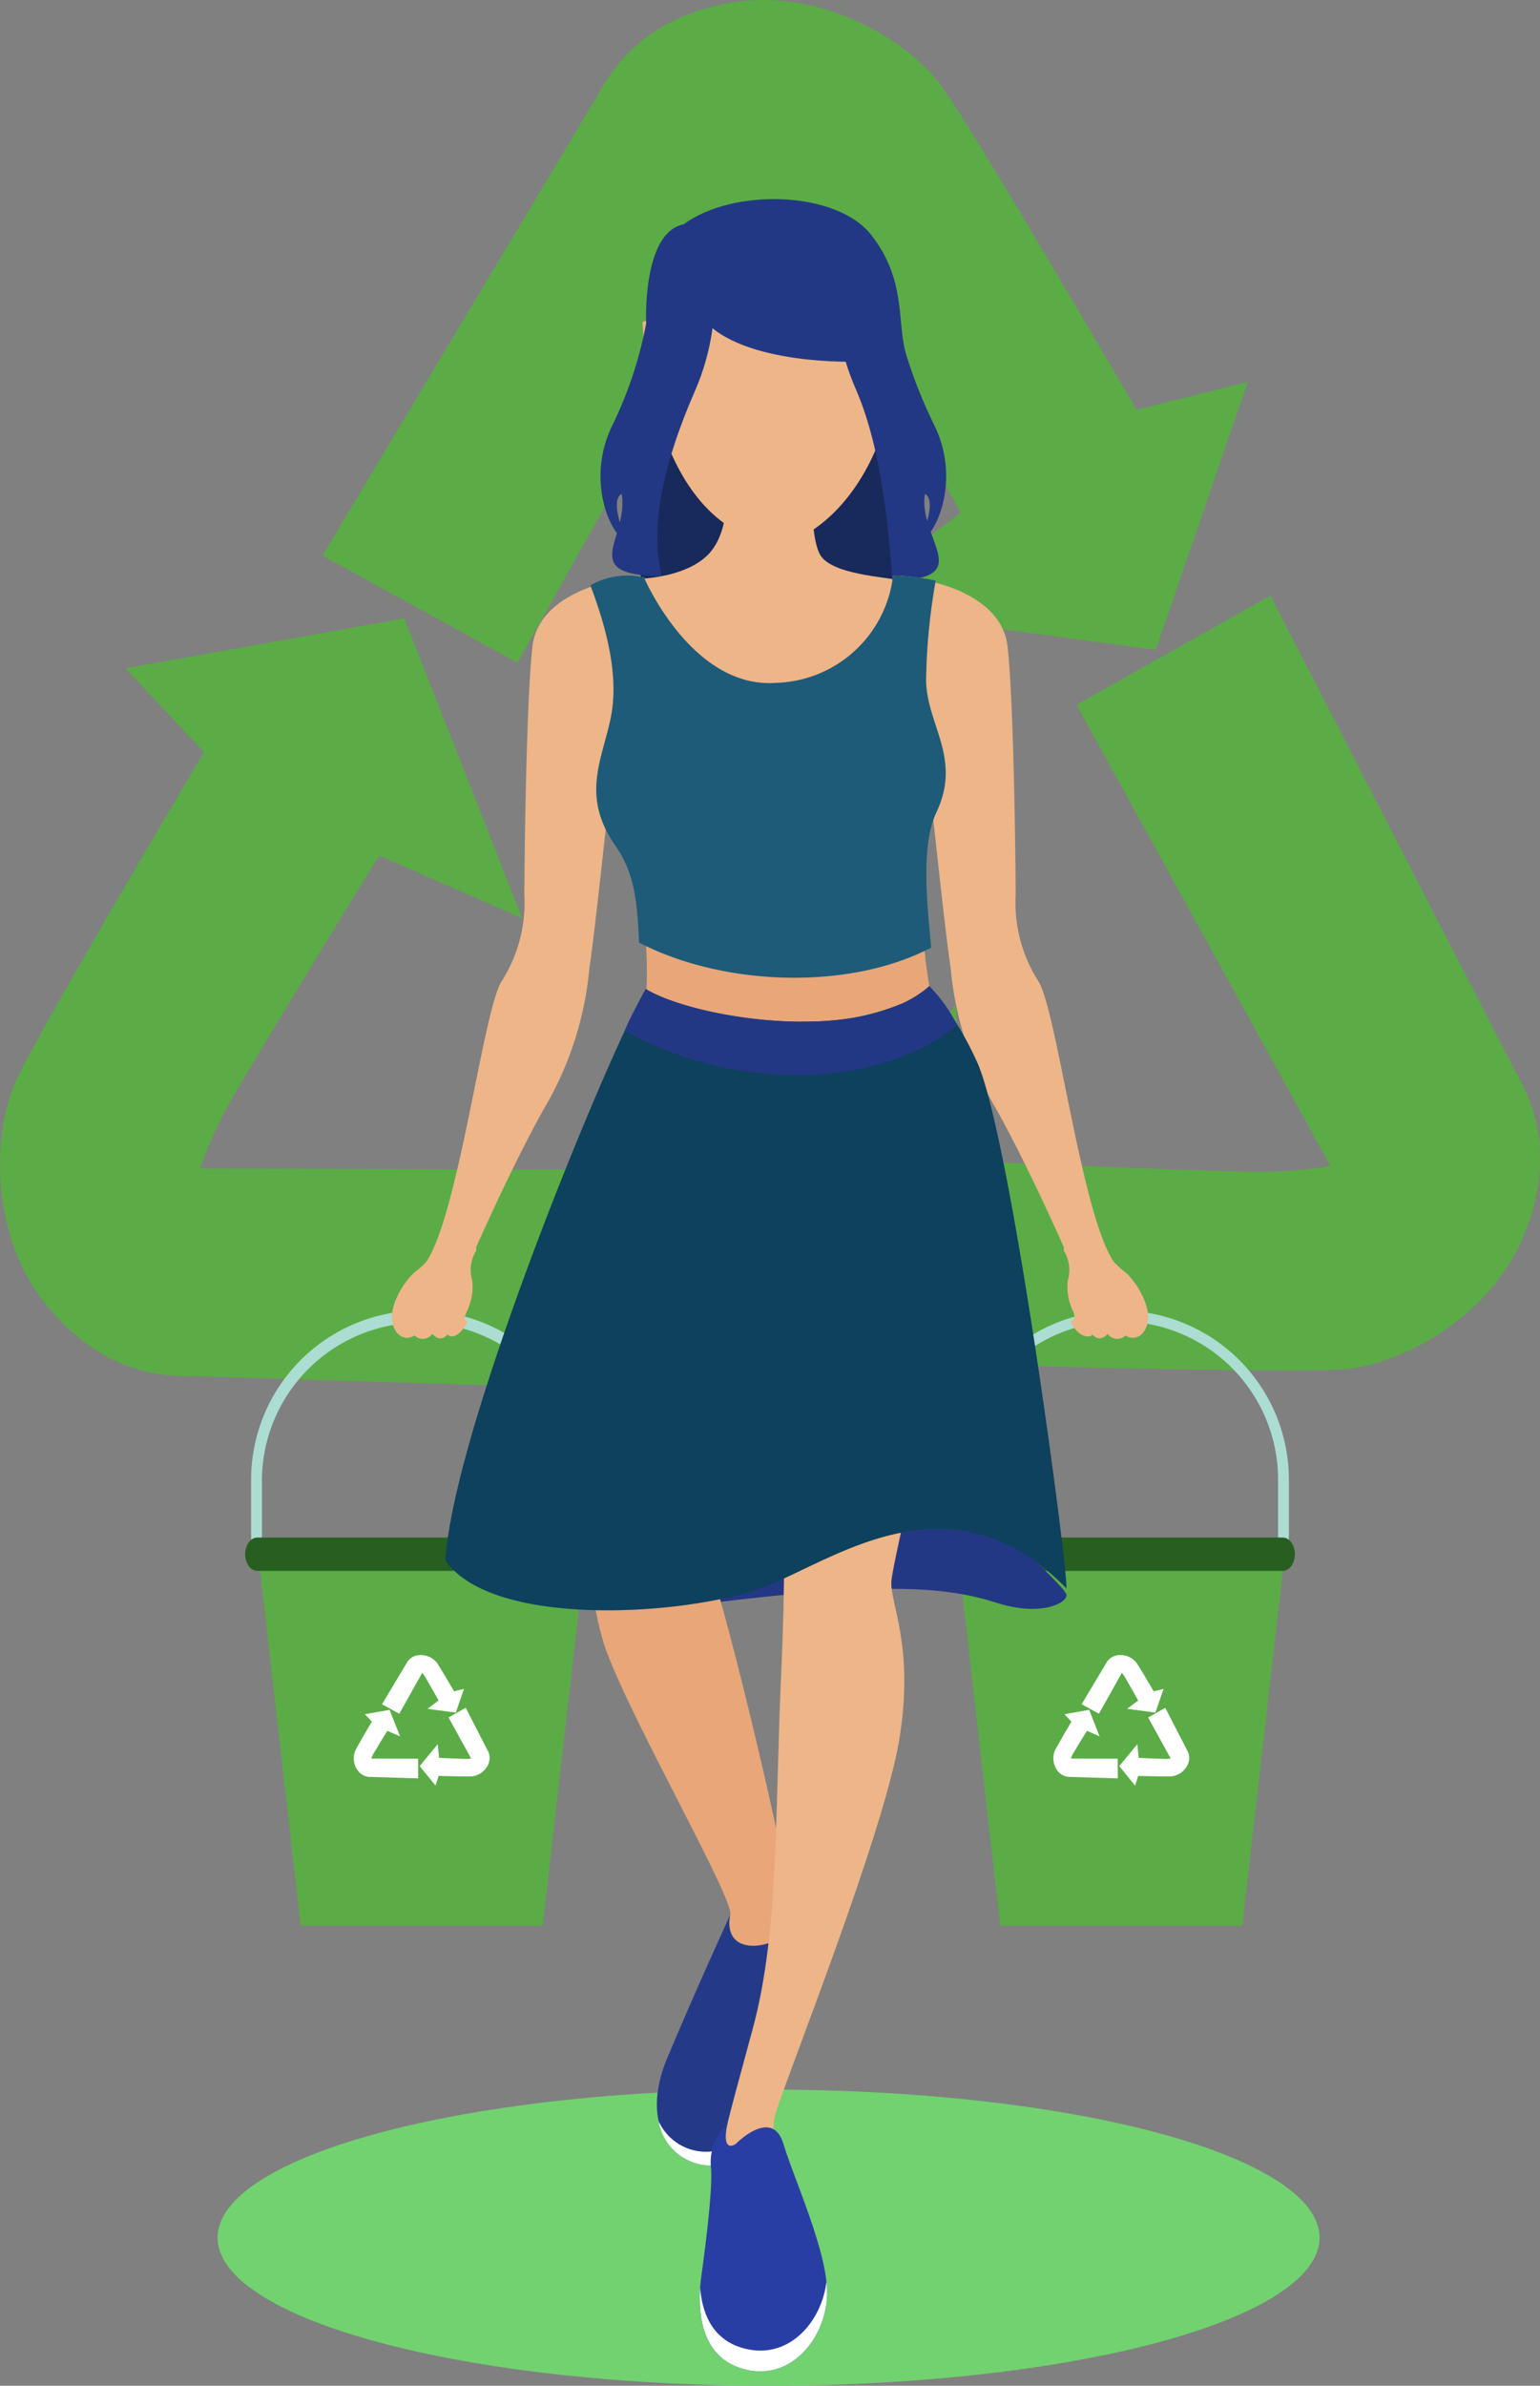 <svg xmlns="http://www.w3.org/2000/svg" width="144.68" height="224" viewBox="0 0 144.68 224">
  <rect x="0" y="0" width="144.68" height="224" fill="#808080" stroke="none"/>
  <g id="Group_2286" data-name="Group 2286" transform="translate(-96.289 -89.235)">
    <g id="Group_2238" data-name="Group 2238" transform="translate(96.289 89.235)">
      <g id="Group_2237" data-name="Group 2237">
        <g id="Group_2234" data-name="Group 2234" transform="translate(30.3)">
          <path id="Path_883" data-name="Path 883" d="M151.566,98.224,125.8,141.288l18.31,10.058,30.64-54.611Z" transform="translate(-125.805 -89.124)" fill="#5bac46"/>
          <path id="Path_884" data-name="Path 884" d="M151.19,98.336s12.676,1.41,21.527,16.7,12.676,22.332,12.676,22.332l-11.674,8.862,29.99,4.017,8.649-25.153L201.9,127.717s-15.087-25.958-18.316-30.389-11.467-9.253-19.714-7.843S152.595,95.717,151.19,98.336Z" transform="translate(-125.429 -89.235)" fill="#5bac46"/>
        </g>
        <g id="Group_2235" data-name="Group 2235" transform="translate(70.507 55.924)">
          <path id="Path_885" data-name="Path 885" d="M236.493,188.952l-22.982-44.609L195.3,154.592l30.215,54.845Z" transform="translate(-164.668 -144.343)" fill="#5bac46"/>
          <path id="Path_886" data-name="Path 886" d="M236.94,188.39s-7.9,10.024-25.561,9.476-25.655-1.019-25.655-1.019l-1.365-14.589L165.115,205.6,181.92,226.23l3.3-10.272s30.013.874,35.473.481,13.913-4.844,17.079-12.6S238.422,190.974,236.94,188.39Z" transform="translate(-165.115 -143.781)" fill="#5bac46"/>
        </g>
        <g id="Group_2236" data-name="Group 2236" transform="translate(0 58.06)">
          <path id="Path_887" data-name="Path 887" d="M114.39,216.843l50.158,1.544-.118-20.9-62.622-.179Z" transform="translate(-96.207 -145.695)" fill="#5bac46"/>
          <path id="Path_888" data-name="Path 888" d="M114.471,217.6s-4.928-11.759,4.112-26.942c9.057-15.171,13.348-21.929,13.348-21.929l13.415,5.874L134.27,146.448l-26.193,4.688L115.456,159s-15.329,25.812-17.621,30.779-2.513,14.523,2.735,21.046S111.5,217.651,114.471,217.6Z" transform="translate(-96.289 -146.448)" fill="#5bac46"/>
        </g>
      </g>
    </g>
    <ellipse id="Ellipse_77" data-name="Ellipse 77" cx="51.763" cy="13.904" rx="51.763" ry="13.904" transform="translate(116.731 285.427)" fill="#71d26f"/>
    <g id="Group_2285" data-name="Group 2285" transform="translate(119.318 107.929)">
      <g id="Group_2249" data-name="Group 2249" transform="translate(65.725 104.355)">
        <g id="Group_2244" data-name="Group 2244">
          <g id="Group_2241" data-name="Group 2241" transform="translate(0.563)">
            <g id="Group_2240" data-name="Group 2240">
              <g id="Group_2239" data-name="Group 2239">
                <path id="Path_889" data-name="Path 889" d="M185.119,232.517a14.818,14.818,0,0,1-.127-1.849v-5.014a14.871,14.871,0,0,1,29.742,0v5.014a15.022,15.022,0,0,1-.127,1.849h1.025a15.891,15.891,0,0,0,.117-1.849v-5.014a15.886,15.886,0,0,0-31.772,0v5.014a15.9,15.9,0,0,0,.117,1.849Z" transform="translate(-183.977 -209.768)" fill="#abddd2"/>
              </g>
            </g>
          </g>
          <g id="Group_2243" data-name="Group 2243" transform="translate(0 21.312)">
            <g id="Group_2242" data-name="Group 2242" transform="translate(1.208 1.353)">
              <path id="Path_890" data-name="Path 890" d="M211.358,267.194H188.624q-2-17.547-4.012-35.092H215.37Q213.365,249.647,211.358,267.194Z" transform="translate(-184.612 -232.102)" fill="#5bac46"/>
            </g>
            <path id="Path_891" data-name="Path 891" d="M216.319,232.333c0,.864-.511,1.565-1.142,1.565H184.564c-.63,0-1.142-.7-1.142-1.565h0c0-.864.511-1.564,1.142-1.564h30.614c.63,0,1.142.7,1.142,1.564Z" transform="translate(-183.422 -230.769)" fill="#265f20"/>
          </g>
        </g>
        <g id="Group_2248" data-name="Group 2248" transform="translate(10.208 32.343)">
          <g id="Group_2245" data-name="Group 2245" transform="translate(2.653)">
            <path id="Path_892" data-name="Path 892" d="M198.377,242.436,196.1,246.25l1.622.891,2.714-4.837Z" transform="translate(-196.096 -241.629)" fill="#fff"/>
            <path id="Path_893" data-name="Path 893" d="M198.344,242.446a2.787,2.787,0,0,1,1.907,1.48c.784,1.355,1.123,1.978,1.123,1.978l-1.035.784,2.657.356.766-2.227-.927.231s-1.337-2.3-1.623-2.691a1.931,1.931,0,0,0-1.745-.7A1.443,1.443,0,0,0,198.344,242.446Z" transform="translate(-196.062 -241.639)" fill="#fff"/>
          </g>
          <g id="Group_2246" data-name="Group 2246" transform="translate(6.187 4.954)">
            <path id="Path_894" data-name="Path 894" d="M205.9,250.472l-2.036-3.951-1.613.908,2.676,4.858Z" transform="translate(-199.538 -246.52)" fill="#fff"/>
            <path id="Path_895" data-name="Path 895" d="M205.94,250.422a2.791,2.791,0,0,1-2.264.839c-1.564-.049-2.272-.09-2.272-.09l-.122-1.292-1.7,2.067,1.488,1.828.292-.91s2.659.078,3.142.043a1.931,1.931,0,0,0,1.513-1.115A1.453,1.453,0,0,0,205.94,250.422Z" transform="translate(-199.578 -246.471)" fill="#fff"/>
          </g>
          <g id="Group_2247" data-name="Group 2247" transform="translate(0 5.143)">
            <path id="Path_896" data-name="Path 896" d="M195.085,252.942l4.443.137-.01-1.851-5.547-.016Z" transform="translate(-193.474 -246.64)" fill="#fff"/>
            <path id="Path_897" data-name="Path 897" d="M195.091,253.009a2.8,2.8,0,0,1,.364-2.387c.8-1.344,1.182-1.942,1.182-1.942l1.188.521-.981-2.493-2.32.415.654.7s-1.358,2.286-1.561,2.726a1.933,1.933,0,0,0,.243,1.864A1.442,1.442,0,0,0,195.091,253.009Z" transform="translate(-193.481 -246.707)" fill="#fff"/>
          </g>
        </g>
      </g>
      <g id="Group_2259" data-name="Group 2259" transform="translate(0 104.355)">
        <g id="Group_2254" data-name="Group 2254">
          <g id="Group_2250" data-name="Group 2250" transform="translate(0.562)">
            <path id="Path_898" data-name="Path 898" d="M120.352,232.517a15.017,15.017,0,0,1-.127-1.849v-5.014a14.872,14.872,0,0,1,29.743,0v5.014a14.821,14.821,0,0,1-.128,1.849h1.025a15.891,15.891,0,0,0,.118-1.849v-5.014a15.886,15.886,0,0,0-31.773,0v5.014a15.893,15.893,0,0,0,.117,1.849Z" transform="translate(-119.21 -209.768)" fill="#abddd2"/>
          </g>
          <g id="Group_2253" data-name="Group 2253" transform="translate(0 21.312)">
            <g id="Group_2252" data-name="Group 2252" transform="translate(1.208 1.353)">
              <g id="Group_2251" data-name="Group 2251">
                <path id="Path_899" data-name="Path 899" d="M146.591,267.194H123.858q-2.006-17.547-4.012-35.092H150.6Q148.6,249.647,146.591,267.194Z" transform="translate(-119.846 -232.102)" fill="#5bac46"/>
              </g>
            </g>
            <path id="Path_900" data-name="Path 900" d="M151.552,232.333c0,.864-.511,1.565-1.142,1.565H119.8c-.63,0-1.142-.7-1.142-1.565h0c0-.864.511-1.564,1.142-1.564H150.41c.63,0,1.142.7,1.142,1.564Z" transform="translate(-118.656 -230.769)" fill="#265f20"/>
          </g>
        </g>
        <g id="Group_2258" data-name="Group 2258" transform="translate(10.207 32.343)">
          <g id="Group_2255" data-name="Group 2255" transform="translate(2.653)">
            <path id="Path_901" data-name="Path 901" d="M133.611,242.436l-2.282,3.814,1.622.891,2.714-4.837Z" transform="translate(-131.329 -241.629)" fill="#fff"/>
            <path id="Path_902" data-name="Path 902" d="M133.578,242.446a2.789,2.789,0,0,1,1.907,1.48c.783,1.355,1.122,1.978,1.122,1.978l-1.034.784,2.657.356.766-2.227-.928.231s-1.337-2.3-1.622-2.691a1.933,1.933,0,0,0-1.746-.7A1.439,1.439,0,0,0,133.578,242.446Z" transform="translate(-131.296 -241.639)" fill="#fff"/>
          </g>
          <g id="Group_2256" data-name="Group 2256" transform="translate(6.187 4.954)">
            <path id="Path_903" data-name="Path 903" d="M141.133,250.472,139.1,246.52l-1.613.908,2.676,4.858Z" transform="translate(-134.771 -246.52)" fill="#fff"/>
            <path id="Path_904" data-name="Path 904" d="M141.173,250.422a2.791,2.791,0,0,1-2.264.839c-1.564-.049-2.272-.09-2.272-.09l-.121-1.292-1.7,2.067,1.489,1.828.291-.91s2.659.078,3.143.043a1.929,1.929,0,0,0,1.512-1.115A1.45,1.45,0,0,0,141.173,250.422Z" transform="translate(-134.811 -246.471)" fill="#fff"/>
          </g>
          <g id="Group_2257" data-name="Group 2257" transform="translate(0 5.143)">
            <path id="Path_905" data-name="Path 905" d="M130.318,252.942l4.443.137-.01-1.851-5.547-.016Z" transform="translate(-128.707 -246.64)" fill="#fff"/>
            <path id="Path_906" data-name="Path 906" d="M130.326,253.009a2.8,2.8,0,0,1,.364-2.387c.8-1.344,1.182-1.942,1.182-1.942l1.188.521-.981-2.493-2.32.415.654.7s-1.358,2.286-1.561,2.726a1.93,1.93,0,0,0,.242,1.864A1.443,1.443,0,0,0,130.326,253.009Z" transform="translate(-128.714 -246.707)" fill="#fff"/>
          </g>
        </g>
      </g>
      <g id="Group_2284" data-name="Group 2284" transform="translate(13.787 7.93)">
        <g id="Group_2264" data-name="Group 2264" transform="translate(0 27.887)">
          <g id="Group_2263" data-name="Group 2263">
            <g id="Group_2262" data-name="Group 2262">
              <g id="Group_2261" data-name="Group 2261">
                <g id="Group_2260" data-name="Group 2260" transform="translate(2.661)">
                  <path id="Path_907" data-name="Path 907" d="M153.105,142.951s-7.109,1.1-7.693,6.169-.761,20.124-.761,23.341a13.758,13.758,0,0,1-2.17,8.162c-1.754,2.924-4.089,22.45-7.209,26.514-2.028,2.641,4.161-.031,4.161-.031s3.685-8.546,7.078-14.6a31.465,31.465,0,0,0,4.255-13.244c.389-2.242,2.046-17.545,2.339-20.957S153.105,142.951,153.105,142.951Z" transform="translate(-134.864 -142.951)" fill="#edb588"/>
                </g>
                <path id="Path_908" data-name="Path 908" d="M137.262,203.47a11.025,11.025,0,0,1-2.52,3.25c-1.256.838-2.705,3.278-2.477,4.84s1.411,1.867,2.1,1.372a1.1,1.1,0,0,0,1.676-.152c.571.647,1.1.458,1.41.077.5.457,1.382-.078,1.916-1.3-.458,0-.3-.367-.086-.875a5.155,5.155,0,0,0,.5-2.947,3.446,3.446,0,0,1,.353-2.72C140.574,204.229,137.262,203.47,137.262,203.47Z" transform="translate(-132.241 -142.055)" fill="#edb588"/>
              </g>
            </g>
          </g>
        </g>
        <g id="Group_2269" data-name="Group 2269" transform="translate(50.017 27.887)">
          <g id="Group_2268" data-name="Group 2268">
            <g id="Group_2267" data-name="Group 2267">
              <g id="Group_2266" data-name="Group 2266">
                <g id="Group_2265" data-name="Group 2265">
                  <path id="Path_909" data-name="Path 909" d="M181.658,142.951s7.108,1.1,7.692,6.169.762,20.124.762,23.341a13.764,13.764,0,0,0,2.169,8.162c1.755,2.924,4.089,22.45,7.21,26.514,2.028,2.641-4.162-.031-4.162-.031s-3.684-8.546-7.078-14.6A31.481,31.481,0,0,1,184,179.259c-.388-2.242-2.045-17.545-2.338-20.957S181.658,142.951,181.658,142.951Z" transform="translate(-181.528 -142.951)" fill="#edb588"/>
                </g>
                <path id="Path_910" data-name="Path 910" d="M197.348,203.47a11.006,11.006,0,0,0,2.52,3.25c1.256.838,2.705,3.278,2.477,4.84s-1.412,1.867-2.1,1.372a1.1,1.1,0,0,1-1.677-.152c-.57.647-1.1.458-1.409.077-.5.457-1.548-.026-2.081-1.245.4-.116.468-.42.252-.928a5.155,5.155,0,0,1-.5-2.947,3.45,3.45,0,0,0-.353-2.72C194.036,204.229,197.348,203.47,197.348,203.47Z" transform="translate(-181.337 -142.055)" fill="#edb588"/>
              </g>
            </g>
          </g>
        </g>
        <g id="Group_2274" data-name="Group 2274" transform="translate(19.601)">
          <path id="Path_911" data-name="Path 911" d="M155.776,144.651a216.551,216.551,0,0,1,22.814,0c5.03-3,.39-16.471-.916-18.145s-15.938-4.723-18.479-1.522S154.171,144.172,155.776,144.651Z" transform="translate(-151.501 -115.35)" fill="#18295b"/>
          <g id="Group_2271" data-name="Group 2271" transform="translate(24.486 5.852)">
            <g id="Group_2270" data-name="Group 2270">
              <path id="Path_912" data-name="Path 912" d="M176.624,121.585s2.145-1.023,2.486.44-2.339,6.627-3.412,3.557A10.908,10.908,0,0,1,176.624,121.585Z" transform="translate(-175.685 -121.237)" fill="#d57f64"/>
            </g>
          </g>
          <path id="Path_913" data-name="Path 913" d="M171.365,132.136s-.3,7.007.874,8.689,5.658,1.935,7.675,2.3c-.908,7.676-9.76,16.253-16.706,14.426S153.56,143,153.56,143s5.328.283,7.958-2.2,1.856-8.229,1.565-9.253S171.365,132.136,171.365,132.136Z" transform="translate(-151.526 -115.237)" fill="#edb588"/>
          <path id="Path_914" data-name="Path 914" d="M155.456,119.076s.333,18.379,11.957,20.795c3.26.69,12.458-5.609,11.957-20.795C177.613,110.964,155.456,119.076,155.456,119.076Z" transform="translate(-151.498 -115.471)" fill="#edb588"/>
          <g id="Group_2273" data-name="Group 2273" transform="translate(0 1.808)">
            <g id="Group_2272" data-name="Group 2272">
              <path id="Path_915" data-name="Path 915" d="M173.3,117.7a23.9,23.9,0,0,0,1.9,7.611c1.74,4.009,2.863,9.441,3.458,18.017,8.007-.1,2.4-3.879,3.049-8.121,1.06.434.044,3.534-.616,4.5,1.523-.254,4.166-5.732,1.423-11.122a45.946,45.946,0,0,1-3.788-11.335Z" transform="translate(-151.234 -117.252)" fill="#233884"/>
              <path id="Path_916" data-name="Path 916" d="M162.247,117.915a22.433,22.433,0,0,1-1.818,7.611c-1.742,4.009-4.6,11.429-3.125,17.393-8.008-.1-3.1-3.466-3.752-7.708-1.058.434-.042,3.534.619,4.5-1.524-.254-4.167-5.732-1.424-11.122a37.546,37.546,0,0,0,3.41-11.335Z" transform="translate(-151.556 -117.252)" fill="#233884"/>
            </g>
          </g>
        </g>
        <g id="Group_2283" data-name="Group 2283" transform="translate(5.029 27.411)">
          <path id="Path_917" data-name="Path 917" d="M190.571,231.6s4.378,4.02,4.6,4.706-2.189,2.2-6.629.774-10.272-2-26.447,0C160.507,229.759,185.179,224.622,190.571,231.6Z" transform="translate(-136.829 -140.647)" fill="#233884"/>
          <g id="Group_2282" data-name="Group 2282">
            <g id="Group_2279" data-name="Group 2279" transform="translate(13.166 65.459)">
              <path id="Path_918" data-name="Path 918" d="M165.337,214.171s-3.944,18.314-3.393,19.652c1.338,3.249,7.618,29.122,7.765,33.362s-1.7,12.164-5.506,13.771-3.949-3.947-3.949-3.947,2.926-6.287,3.51-10.819c.438-1.316-9.164-18.04-11.634-24.764s-2.15-20.236-1.487-30.065C153.862,209.313,165.337,214.171,165.337,214.171Z" transform="translate(-150.171 -205.904)" fill="#e8a679"/>
              <path id="Path_919" data-name="Path 919" d="M163.668,265.392s-.585,2.192,1.243,2.777,4.908-.8,5.927-3.361c.946,3.508.36,9.43-1.541,13.376s-3.437,10.6-7.239,10.746-6.944-3.8-4.313-10.087S163.668,265.392,163.668,265.392Z" transform="translate(-150.073 -205.105)" fill="#243a89"/>
              <g id="Group_2277" data-name="Group 2277" transform="translate(6.869 59.702)">
                <g id="Group_2276" data-name="Group 2276">
                  <g id="Group_2275" data-name="Group 2275">
                    <path id="Path_920" data-name="Path 920" d="M170.835,264.807c-.04.1-.1.185-.148.281a23.123,23.123,0,0,1-1.837,11.8c-1.9,3.948-3.436,10.6-7.238,10.746a4.873,4.873,0,0,1-4.673-2.867,4.986,4.986,0,0,0,5.117,4.164c3.8-.145,5.338-6.8,7.239-10.746S171.781,268.315,170.835,264.807Z" transform="translate(-156.939 -264.807)" fill="#fff"/>
                  </g>
                </g>
              </g>
              <path id="Path_921" data-name="Path 921" d="M168.394,212.537s.634,17.007,0,30.606-.195,24.562-2.68,33.772-3.217,11.4-3.143,14.693-1.106,7.6-.006,8.626,8.412-.365,8.923-1.316c-1.17-3.509-4.9-10.015-3.582-14.181s10.089-26.1,11.552-34.87-.878-12.866-.732-14.913,4.587-19.876,5.171-26.747S168.394,212.537,168.394,212.537Z" transform="translate(-149.994 -205.976)" fill="#edb588"/>
              <path id="Path_922" data-name="Path 922" d="M164.124,286.615s3.414-3.509,4.483,0,4.192,10.234,4.095,14.133-3.12,7.9-7.31,7.115-5.068-4.776-4.483-8.967,1.073-8.773.876-10.187a4.817,4.817,0,0,1,1.545-3.938C162.76,287.6,164.124,286.615,164.124,286.615Z" transform="translate(-150.014 -204.809)" fill="#293ea5"/>
              <g id="Group_2278" data-name="Group 2278" transform="translate(10.736 94.773)">
                <path id="Path_923" data-name="Path 923" d="M165.393,305.7c-3.1-.576-4.385-2.917-4.608-5.792-.25,3.717.83,7.035,4.608,7.737,4.19.78,7.211-3.216,7.31-7.115a9.193,9.193,0,0,0-.06-1.166C172.193,303,169.3,306.43,165.393,305.7Z" transform="translate(-160.75 -299.366)" fill="#fff"/>
              </g>
            </g>
            <g id="Group_2281" data-name="Group 2281">
              <path id="Path_924" data-name="Path 924" d="M155.656,142.665a6.95,6.95,0,0,0-5.034.732c1.518,4.045,2.751,8.59,1.882,12.6s-2.737,7.237.5,11.916,3.429,11.744,2.283,19.542c5.324,5.325,23.515,2.437,28.874,0-2.339-5.848-3.458-17.593-1.023-22.759s-1.048-8.334-.975-12.573a57.591,57.591,0,0,1,.9-9.163,22.532,22.532,0,0,0-4-.477,11.4,11.4,0,0,1-10.935,10.078C160.147,153.186,155.656,142.665,155.656,142.665Z" transform="translate(-136.998 -142.481)" fill="#e8a679"/>
              <path id="Path_925" data-name="Path 925" d="M182.642,177.415c-.492-4.914-.9-9.774.493-12.722,2.436-5.165-1.048-8.334-.975-12.573a57.591,57.591,0,0,1,.9-9.163,22.532,22.532,0,0,0-4-.477,11.4,11.4,0,0,1-10.935,10.078c-7.982.627-12.473-9.894-12.473-9.894a6.95,6.95,0,0,0-5.034.732c1.518,4.045,2.751,8.59,1.882,12.6s-2.737,7.237.5,11.916c1.817,2.627,2,5.2,2.2,9.04C163.234,181.094,174.993,181.424,182.642,177.415Z" transform="translate(-136.998 -142.481)" fill="#1d5b79"/>
              <g id="Group_2280" data-name="Group 2280" transform="translate(0 38.555)">
                <path id="Path_926" data-name="Path 926" d="M182.663,180.473a30.1,30.1,0,0,1,4.605,7.4c3.237,7.928,8.489,47.967,8.27,49.137-10.994-11.163-21.871-2.578-28.559-.076-7,2.618-25.3,3.9-29.782-2.537.778-12.67,15.518-48.079,18.826-53.658C160.472,183.472,176.276,186.126,182.663,180.473Z" transform="translate(-137.197 -180.473)" fill="#0d415d"/>
                <path id="Path_927" data-name="Path 927" d="M162.808,228.418l0-.078Z" transform="translate(-136.818 -179.764)" fill="#3b4cbe"/>
                <path id="Path_928" data-name="Path 928" d="M179.67,182.1a23,23,0,0,1-9.409,1.683c3.925,15.2-6.211,29.274-7.42,44.764-.008.159-.023.321-.029.479l0,.078a27.723,27.723,0,0,0,.916,8.66,24.749,24.749,0,0,0,2.875-.85c3.458-1.293,8.038-4.208,13.174-5.184C182.823,215.41,189.44,197.336,179.67,182.1Z" transform="translate(-136.818 -180.449)" fill="#0d415d"/>
                <path id="Path_929" data-name="Path 929" d="M185.028,184.133a14.385,14.385,0,0,0-2.611-3.66c-6.386,5.652-22.191,3-26.64.269-.442.991-1.37,2.349-1.974,3.915C164.159,190.425,177.613,190.162,185.028,184.133Z" transform="translate(-136.951 -180.473)" fill="#233884"/>
              </g>
            </g>
          </g>
        </g>
      </g>
      <path id="Path_930" data-name="Path 930" d="M155.781,119.349s-.4-8.564,3.528-9.325c4.609-3.425,14.376-3.172,17.632,1.014s2.4,7.927,3.208,11.025c-2.87,3.732-5.28.858-5.28.858s-11.881.254-14.418-5.074C160.113,119.495,155.781,119.349,155.781,119.349Z" transform="translate(-118.106 -107.657)" fill="#233884"/>
    </g>
  </g>
</svg>
